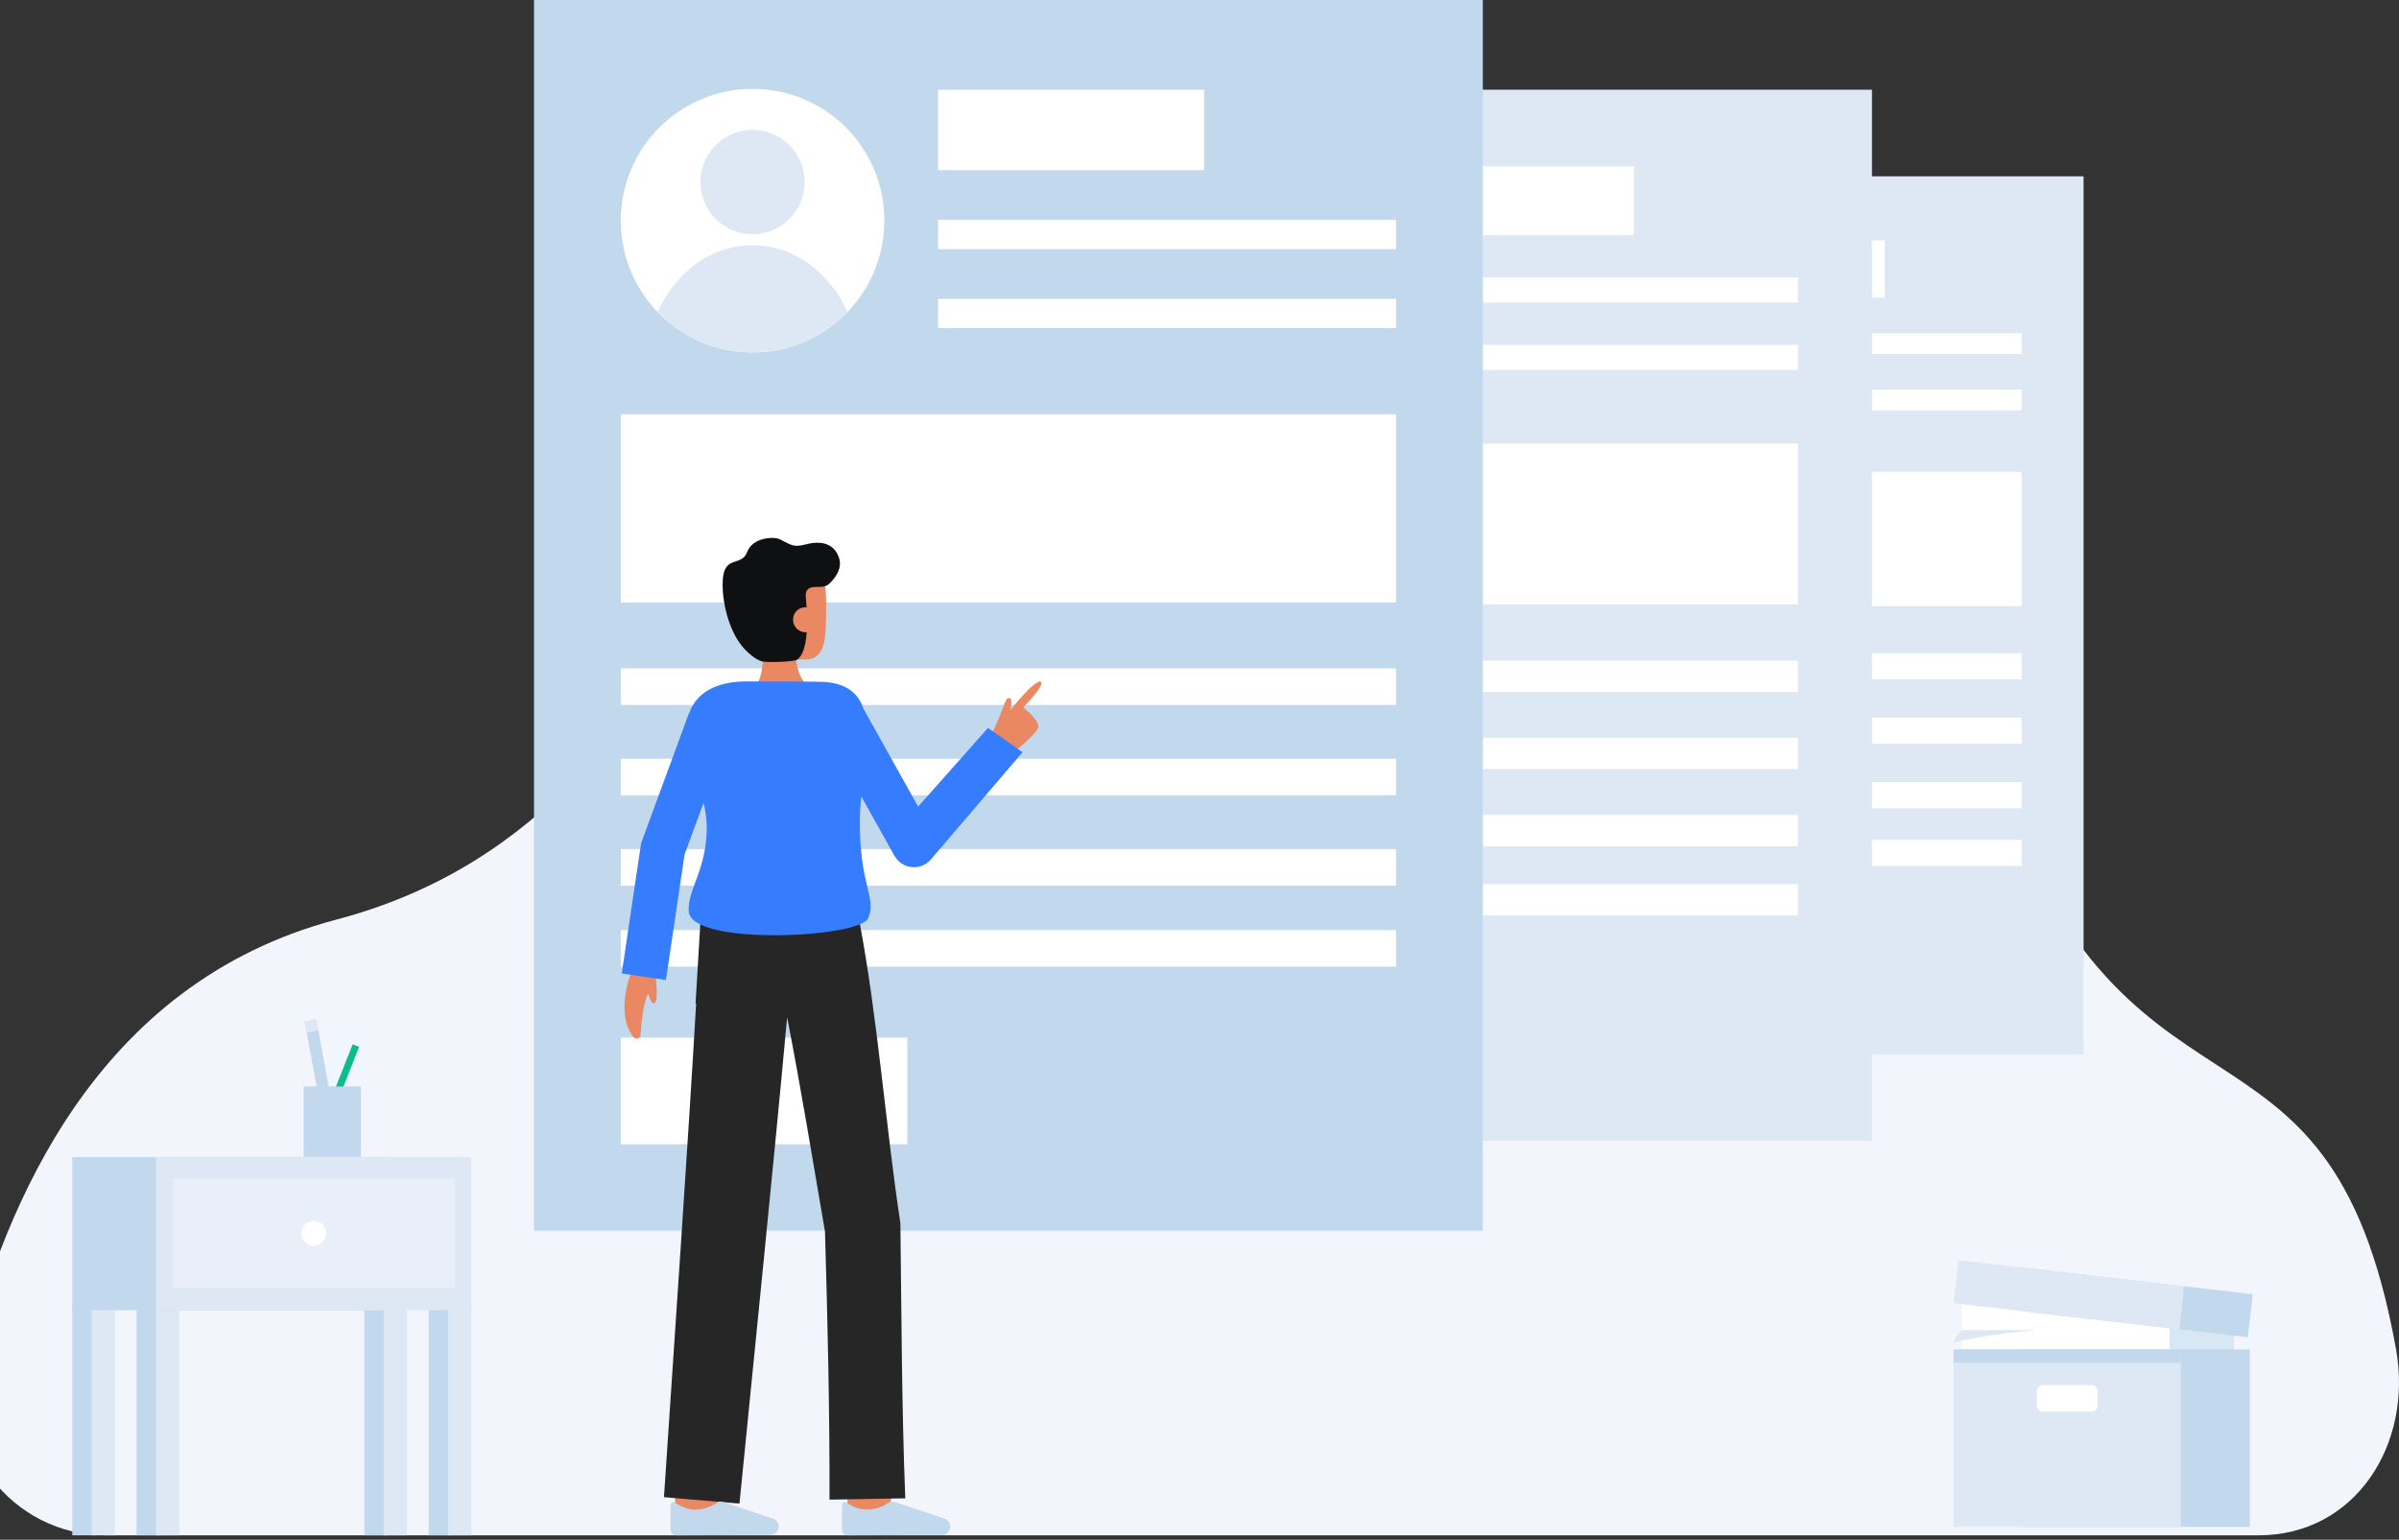 <svg width="444" height="285" viewBox="0 0 444 285" fill="none" xmlns="http://www.w3.org/2000/svg">
<rect x="0" y="0" width="444" height="285" fill="#333333" stroke="none"/>
<g clip-path="url(#clip0_1172_57653)">
<path d="M19.639 284.186C2.126 284.186 -10.585 267.585 -6.089 250.658C1.09 223.632 17.305 182.068 62.275 170.209C139.329 149.889 134.344 55.373 195.325 55.373C256.306 55.373 256.628 102.099 274.809 106.85C292.991 111.602 353.938 97.491 367.553 139.144C392.72 216.141 430.899 179.808 443.449 249.722C446.615 267.358 435.907 284.185 417.99 284.185L19.639 284.186Z" fill="#F3F5FD"/>
<path d="M385.622 32.633H260.328V195.17H385.622V32.633Z" fill="#DEE8F5"/>
<path d="M374.165 87.342H271.784V112.196H374.165V87.342Z" fill="white"/>
<path d="M374.165 120.896H271.784V125.735H374.165V120.896Z" fill="white"/>
<path d="M374.165 132.83H271.784V137.669H374.165V132.83Z" fill="white"/>
<path d="M374.165 144.762H271.784V149.6H374.165V144.762Z" fill="white"/>
<path d="M374.165 155.459H271.784V160.297H374.165V155.459Z" fill="white"/>
<path d="M306.59 61.776C306.59 65.218 305.569 68.582 303.657 71.444C301.744 74.306 299.027 76.537 295.847 77.854C292.667 79.171 289.168 79.516 285.792 78.844C282.416 78.173 279.315 76.515 276.881 74.081C274.448 71.648 272.79 68.547 272.119 65.171C271.447 61.795 271.792 58.296 273.109 55.116C274.426 51.936 276.657 49.218 279.518 47.306C282.38 45.394 285.745 44.373 289.187 44.373C291.474 44.366 293.74 44.812 295.855 45.684C297.969 46.556 299.891 47.837 301.508 49.455C303.125 51.072 304.407 52.993 305.279 55.108C306.151 57.222 306.597 59.489 306.59 61.776Z" fill="white"/>
<path d="M289.187 63.568C292.992 63.568 296.076 60.484 296.076 56.679C296.076 52.874 292.992 49.789 289.187 49.789C285.382 49.789 282.297 52.874 282.297 56.679C282.297 60.484 285.382 63.568 289.187 63.568Z" fill="white"/>
<path d="M301.728 73.844C300.104 75.531 298.156 76.873 296.001 77.79C293.846 78.707 291.529 79.179 289.187 79.179C286.845 79.179 284.528 78.707 282.373 77.79C280.218 76.873 278.27 75.531 276.646 73.844C278.993 68.6 283.73 65.016 289.187 65.016C294.644 65.016 299.381 68.602 301.728 73.844Z" fill="white"/>
<path d="M348.815 44.48H313.681V55.098H348.815V44.48Z" fill="white"/>
<path d="M374.165 61.666H313.681V65.529H374.165V61.666Z" fill="white"/>
<path d="M374.165 72.098H313.681V75.96H374.165V72.098Z" fill="white"/>
<path d="M309.621 169.666H271.784V183.749H309.621V169.666Z" fill="white"/>
<path d="M346.457 16.605H196.454V211.195H346.457V16.605Z" fill="#DEE8F5"/>
<path d="M332.741 82.102H210.17V111.857H332.741V82.102Z" fill="white"/>
<path d="M332.741 122.273H210.17V128.066H332.741V122.273Z" fill="white"/>
<path d="M332.741 136.559H210.17V142.351H332.741V136.559Z" fill="white"/>
<path d="M332.741 150.846H210.17V156.639H332.741V150.846Z" fill="white"/>
<path d="M332.741 163.65H210.17V169.443H332.741V163.65Z" fill="white"/>
<path d="M251.839 51.495C251.839 55.616 250.617 59.644 248.328 63.07C246.039 66.496 242.785 69.167 238.978 70.744C235.171 72.32 230.982 72.733 226.94 71.929C222.899 71.125 219.186 69.141 216.272 66.227C213.359 63.314 211.374 59.601 210.57 55.56C209.766 51.518 210.179 47.329 211.756 43.522C213.333 39.715 216.003 36.461 219.429 34.172C222.855 31.882 226.884 30.66 231.004 30.66C233.743 30.652 236.455 31.186 238.987 32.23C241.518 33.274 243.818 34.808 245.755 36.745C247.691 38.681 249.225 40.981 250.27 43.512C251.314 46.044 251.847 48.757 251.839 51.495Z" fill="white"/>
<path d="M231.004 53.641C235.56 53.641 239.253 49.948 239.253 45.393C239.253 40.837 235.56 37.145 231.004 37.145C226.449 37.145 222.756 40.837 222.756 45.393C222.756 49.948 226.449 53.641 231.004 53.641Z" fill="white"/>
<path d="M246.019 65.942C244.075 67.962 241.743 69.569 239.163 70.666C236.583 71.764 233.809 72.33 231.005 72.33C228.201 72.33 225.427 71.764 222.847 70.666C220.267 69.569 217.935 67.962 215.991 65.942C218.8 59.664 224.472 55.373 231.005 55.373C237.538 55.373 243.21 59.664 246.019 65.942Z" fill="white"/>
<path d="M302.392 30.789H260.329V43.5H302.392V30.789Z" fill="white"/>
<path d="M332.742 51.363H260.329V55.988H332.742V51.363Z" fill="white"/>
<path d="M332.742 63.852H260.329V68.476H332.742V63.852Z" fill="white"/>
<path d="M255.469 180.662H210.17V197.522H255.469V180.662Z" fill="white"/>
<path d="M274.438 0H98.833V227.802H274.438V0Z" fill="#C1D8ED"/>
<path d="M258.38 76.678H114.889V111.512H258.38V76.678Z" fill="white"/>
<path d="M258.38 123.705H114.889V130.486H258.38V123.705Z" fill="white"/>
<path d="M258.38 140.43H114.889V147.211H258.38V140.43Z" fill="white"/>
<path d="M258.38 157.154H114.889V163.936H258.38V157.154Z" fill="white"/>
<path d="M258.38 172.145H114.889V178.926H258.38V172.145Z" fill="white"/>
<path d="M163.671 40.846C163.671 45.67 162.24 50.386 159.56 54.397C156.88 58.408 153.071 61.534 148.614 63.38C144.157 65.226 139.253 65.71 134.521 64.768C129.79 63.827 125.444 61.504 122.033 58.093C118.622 54.682 116.299 50.336 115.357 45.605C114.416 40.873 114.899 35.969 116.745 31.512C118.591 27.055 121.718 23.246 125.729 20.566C129.74 17.886 134.456 16.455 139.28 16.455C142.485 16.446 145.661 17.07 148.625 18.292C151.588 19.515 154.281 21.311 156.548 23.578C158.815 25.844 160.611 28.537 161.833 31.5C163.056 34.464 163.68 37.64 163.671 40.846V40.846Z" fill="white"/>
<path d="M139.279 43.359C144.612 43.359 148.935 39.036 148.935 33.703C148.935 28.37 144.612 24.047 139.279 24.047C133.946 24.047 129.623 28.37 129.623 33.703C129.623 39.036 133.946 43.359 139.279 43.359Z" fill="#DEE8F5"/>
<path d="M156.857 57.758C154.581 60.123 151.851 62.004 148.831 63.289C145.811 64.574 142.562 65.236 139.28 65.236C135.998 65.236 132.75 64.574 129.73 63.289C126.71 62.004 123.98 60.123 121.704 57.758C124.993 50.408 131.632 45.385 139.28 45.385C146.928 45.385 153.568 50.408 156.857 57.758Z" fill="#DEE8F5"/>
<path d="M222.852 16.607H173.609V31.489H222.852V16.607Z" fill="white"/>
<path d="M258.381 40.691H173.609V46.106H258.381V40.691Z" fill="white"/>
<path d="M258.381 55.31H173.609V60.725H258.381V55.31Z" fill="white"/>
<path d="M167.919 192.061H114.889V211.799H167.919V192.061Z" fill="white"/>
<path d="M132.895 281.037L124.936 281.011C124.936 281.011 124.962 272.792 124.962 272.064H132.921C132.921 272.795 132.895 281.037 132.895 281.037Z" fill="#E98862"/>
<path d="M164.609 280.087L156.705 279.147C157.061 276.155 157.463 272.562 157.49 271.973C157.49 272.011 157.49 272.042 157.49 272.066H165.45C165.45 272.304 165.45 273.03 164.609 280.087Z" fill="#E98862"/>
<path d="M167.546 277.334C166.887 260.654 166.847 243.135 166.641 226.411C163.904 208.373 162.465 188.588 159.086 170.678L158.984 170.708L158.688 168.688L129.854 166.906L128.733 185.745H128.84C127.389 210.98 124.583 251.548 122.885 277.121L136.859 278.302C139.354 253.151 143.424 213.083 145.679 188.294C148.154 200.925 150.487 215.15 152.685 227.931C153.166 244.258 153.568 261.272 153.524 277.573L167.546 277.334Z" fill="#262626"/>
<path d="M142.57 284.117C142.784 284.116 142.996 284.071 143.192 283.984C143.387 283.898 143.563 283.772 143.708 283.614C143.853 283.457 143.964 283.271 144.034 283.069C144.104 282.866 144.132 282.652 144.115 282.438V282.438C144.092 282.143 143.985 281.86 143.806 281.623C143.628 281.386 143.386 281.205 143.108 281.101L133.843 277.998C133.664 277.939 133.474 277.919 133.286 277.94C133.098 277.961 132.917 278.022 132.755 278.119C131.481 279.003 129.958 279.455 128.408 279.408C127.202 279.322 126.043 278.899 125.066 278.187C124.98 278.116 124.875 278.072 124.765 278.058C124.655 278.045 124.543 278.063 124.442 278.11C124.342 278.158 124.257 278.233 124.198 278.327C124.138 278.421 124.107 278.53 124.107 278.642V283.172C124.107 283.305 124.134 283.437 124.185 283.561C124.236 283.684 124.311 283.796 124.406 283.891C124.501 283.985 124.613 284.06 124.737 284.11C124.861 284.161 124.993 284.187 125.127 284.186L142.57 284.117Z" fill="#C1D8ED"/>
<path d="M174.307 284.117C174.521 284.116 174.732 284.071 174.928 283.984C175.124 283.898 175.3 283.772 175.445 283.614C175.59 283.457 175.701 283.271 175.771 283.069C175.841 282.866 175.868 282.652 175.852 282.439V282.439C175.829 282.143 175.721 281.86 175.543 281.623C175.364 281.386 175.122 281.205 174.844 281.101L165.58 277.998C165.4 277.939 165.21 277.919 165.022 277.94C164.834 277.961 164.653 278.022 164.491 278.119C163.217 279.003 161.693 279.455 160.144 279.408C158.937 279.322 157.779 278.899 156.801 278.187C156.715 278.116 156.61 278.072 156.5 278.058C156.39 278.045 156.278 278.063 156.177 278.11C156.077 278.158 155.992 278.233 155.933 278.327C155.874 278.421 155.842 278.53 155.843 278.642V283.172C155.843 283.305 155.869 283.438 155.92 283.561C155.972 283.684 156.047 283.797 156.141 283.891C156.236 283.985 156.349 284.06 156.472 284.111C156.596 284.161 156.728 284.187 156.862 284.187L174.307 284.117Z" fill="#C1D8ED"/>
<path d="M138.865 128.232C138.865 128.232 141.796 126.678 141.142 118.697L147.197 117.574C147.197 117.574 146.516 124.73 149.58 127.001L138.865 128.232Z" fill="#E98862"/>
<path d="M137.706 115.602C138.125 118.023 139.446 120.316 141.582 121.098C144.118 122.026 145.996 122.089 148.919 122.089C152.908 122.089 152.776 117.929 152.888 113.736C153.002 109.527 152.666 105.012 151.089 103.545C147.944 100.618 138.706 102.472 137.582 107.368C137.001 109.901 137.307 113.297 137.706 115.602Z" fill="#E98862"/>
<path d="M155.353 103.499C154.686 101.052 152.606 99.856 149.167 100.755C146.72 101.395 146.411 100.82 144.339 99.823C143.153 99.251 139.26 99.512 138.297 102.147C137.265 104.969 134.071 102.683 133.774 107.281C133.526 111.129 134.827 116.63 137.44 119.725C138.345 120.796 139.822 122.081 140.965 122.399C142.088 122.711 146.943 122.438 147.415 122.158C149.734 120.782 149.496 114.468 149.128 110.418C149.067 109.752 149.19 108.644 150.9 108.644C152.075 108.644 152.726 108.616 153.333 108.179C153.332 108.179 156.021 105.946 155.353 103.499Z" fill="#0F1011"/>
<path d="M151.425 114.532C151.471 115.145 151.273 115.752 150.873 116.22C150.474 116.687 149.905 116.978 149.292 117.028C148.679 117.078 148.072 116.883 147.602 116.487C147.131 116.09 146.837 115.524 146.784 114.911C146.753 114.605 146.785 114.297 146.876 114.004C146.968 113.71 147.118 113.438 147.316 113.204C147.515 112.97 147.759 112.778 148.034 112.64C148.308 112.502 148.607 112.421 148.914 112.401C150.573 112.348 151.319 113.25 151.425 114.532Z" fill="#E98862"/>
<path d="M121.368 180.566C121.368 181.696 121.964 185.472 121.006 185.742C120.43 185.904 119.751 183.089 119.751 183.089" fill="#E98862"/>
<path d="M116.84 179.973C116.84 179.973 113.707 187.596 117.28 191.976C117.371 192.087 117.494 192.168 117.632 192.209C117.77 192.25 117.917 192.248 118.054 192.203C118.191 192.159 118.311 192.075 118.399 191.961C118.488 191.847 118.539 191.71 118.548 191.566C118.722 188.613 119.317 182.545 121.264 183.256V178.494" fill="#E98862"/>
<path d="M187.465 139.356C187.465 139.356 191.84 135.881 192.149 134.633C192.458 133.385 189.378 130.93 189.378 130.93C189.378 130.93 193.474 126.799 192.657 126.202C191.693 125.496 186.94 131.502 186.94 131.502C186.94 131.502 187.612 129.341 186.775 129.199C186.431 129.141 186.158 129.479 185.62 131.008C185.007 132.751 183.781 135.372 183.781 135.372L187.465 139.356Z" fill="#E98862"/>
<path d="M182.86 134.736L169.922 149.293L159.803 131.179C158.845 128.317 156.663 126.4 152.214 126.209C150.692 126.143 143.267 126.133 137.83 126.133C134.178 126.133 131.18 127.254 129.448 128.985C128.576 129.845 127.923 130.902 127.545 132.066L127.493 132.047L118.794 155.702C118.696 155.967 118.626 156.242 118.585 156.521L115.073 180.177L123.248 181.39L126.697 158.156L130.211 148.603C130.576 150.071 130.776 151.576 130.806 153.089C130.806 161.048 127.206 164.618 127.471 168.704C127.888 175.127 159.092 173.609 160.682 169.961C162.319 166.199 158.996 163.881 159.142 151.575C159.157 150.236 159.261 148.835 159.403 147.409L165.543 158.4C165.865 158.976 166.319 159.466 166.869 159.831C167.419 160.195 168.047 160.422 168.703 160.493C169.358 160.565 170.021 160.478 170.637 160.241C171.252 160.004 171.801 159.623 172.239 159.13L189.251 139.232L182.86 134.736Z" fill="#367CFF"/>
<path d="M375.025 281.074H413.458V239.97H375.025V281.074Z" fill="#D7E8F4"/>
<path d="M363.12 281.074H401.553V239.97H363.12V281.074Z" fill="white"/>
<path d="M374.316 249.77V257.791V282.619H416.383V257.791V249.77H374.316Z" fill="#C1D8ED"/>
<path d="M403.62 249.77H361.555V282.62H403.62V249.77Z" fill="#DEE8F5"/>
<path d="M403.62 249.77H361.555V252.232H403.62V249.77Z" fill="#C1D8ED"/>
<path d="M386.998 256.367H378.178C377.504 256.367 376.957 256.914 376.957 257.588V260.078C376.957 260.753 377.504 261.3 378.178 261.3H386.998C387.673 261.3 388.219 260.753 388.219 260.078V257.588C388.219 256.914 387.673 256.367 386.998 256.367Z" fill="white"/>
<path d="M374.232 242.686L416.019 247.525L416.941 239.557L375.155 234.718L374.232 242.686Z" fill="#C1D8ED"/>
<path d="M361.554 241.217L403.341 246.057L404.264 238.088L362.477 233.249L361.554 241.217Z" fill="#DEE8F5"/>
<path d="M376.92 246.197H363.119C362.38 246.814 361.837 247.633 361.555 248.553C361.555 248.553 366.317 247.1 376.92 246.197Z" fill="#DEE8F5"/>
<path d="M66.75 191.209L62.844 190.285L57.947 210.998L61.853 211.921L66.75 191.209Z" fill="#F0F6FF"/>
<path d="M58.548 188.676L56.38 189.076L59.734 207.256L61.902 206.856L58.548 188.676Z" fill="#C1D8ED"/>
<path d="M58.547 188.67L56.381 189.082L56.763 191.087L58.929 190.675L58.547 188.67Z" fill="#DEE8F5"/>
<path d="M65.261 193.299L58.233 211.137L59.438 211.611L66.465 193.773L65.261 193.299Z" fill="#0CBC8B"/>
<path d="M66.8 201.104H56.207V214.642H66.8V201.104Z" fill="#C1D8ED"/>
<path d="M79.344 284.188H83.684V241.491H79.344V284.188Z" fill="#C1D8ED"/>
<path d="M82.916 284.188H87.256V241.491H82.916V284.188Z" fill="#DEE8F5"/>
<path d="M25.283 284.188H29.623L29.623 241.491H25.283L25.283 284.188Z" fill="#C1D8ED"/>
<path d="M28.854 284.188H33.194L33.194 241.491H28.854L28.854 284.188Z" fill="#DEE8F5"/>
<path d="M67.439 284.188H71.779V241.491H67.439V284.188Z" fill="#C1D8ED"/>
<path d="M71.011 284.188H75.352V241.491H71.011V284.188Z" fill="#DEE8F5"/>
<path d="M13.379 284.188H17.719L17.719 241.491H13.379L13.379 284.188Z" fill="#C1D8ED"/>
<path d="M16.951 284.188H21.291L21.291 241.491H16.951L16.951 284.188Z" fill="#DEE8F5"/>
<path d="M71.753 214.16H13.379V242.514H71.753V214.16Z" fill="#C1D8ED"/>
<path d="M87.256 214.16H28.882V242.514H87.256V214.16Z" fill="#DEE8F5"/>
<g opacity="0.53">
<path d="M84.115 218.191H32.023V238.359H84.115V218.191Z" fill="#F3F5FD"/>
</g>
<path d="M58.069 230.588C59.347 230.588 60.383 229.552 60.383 228.274C60.383 226.997 59.347 225.961 58.069 225.961C56.792 225.961 55.756 226.997 55.756 228.274C55.756 229.552 56.792 230.588 58.069 230.588Z" fill="white"/>
</g>
<defs>
<clipPath id="clip0_1172_57653">
<rect width="451" height="284.187" fill="white" transform="translate(-7)"/>
</clipPath>
</defs>
</svg>
